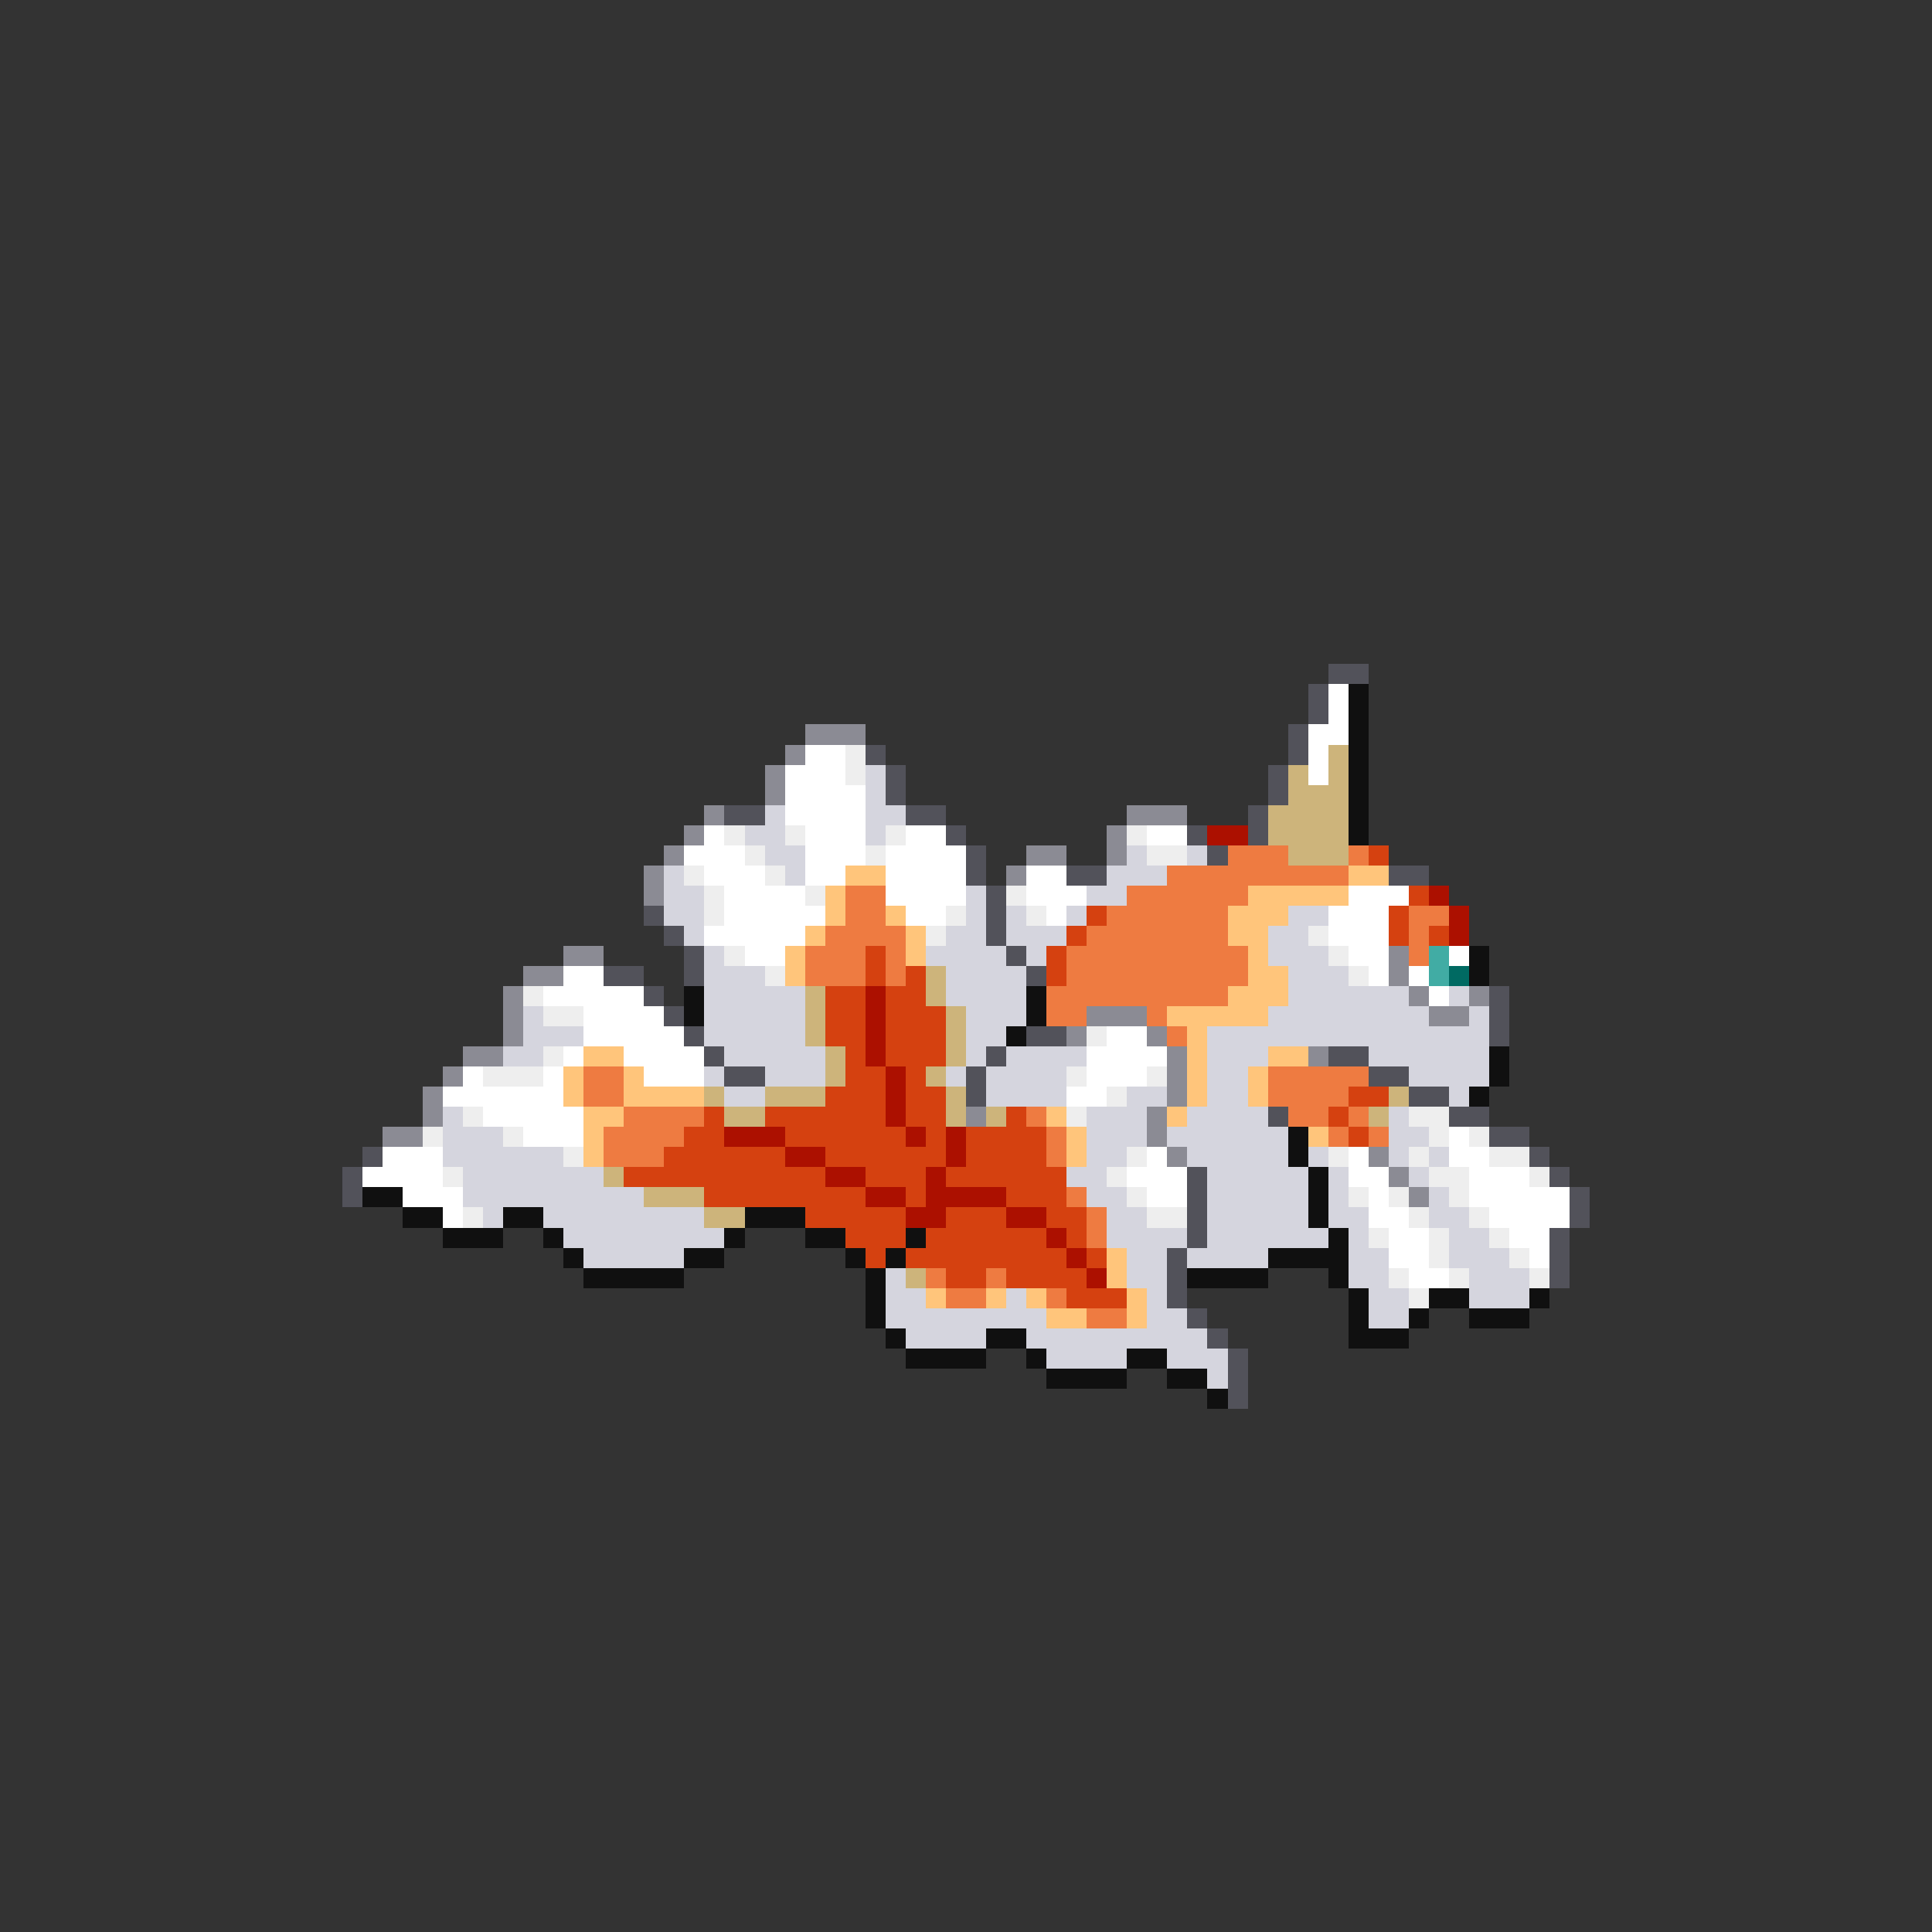 <svg xmlns="http://www.w3.org/2000/svg" viewBox="0 -0.5 96 96" shape-rendering="crispEdges">
<rect x="0" y="-0.5" width="96" height="96" fill="#333333" stroke="none"/>
<path stroke="#52525a" d="M66 33h2M65 34h1M65 35h1M64 36h1M43 37h1M64 37h1M44 38h1M63 38h1M44 39h1M63 39h1M36 40h2M45 40h2M62 40h1M47 41h1M59 41h1M62 41h1M48 42h1M60 42h1M48 43h1M53 43h2M69 43h2M49 44h1M32 45h1M49 45h1M33 46h1M49 46h1M34 47h1M50 47h1M30 48h2M34 48h1M51 48h1M32 49h1M74 49h1M33 50h1M74 50h1M34 51h1M51 51h2M74 51h1M35 52h1M49 52h1M66 52h2M36 53h2M48 53h1M68 53h2M48 54h1M70 54h2M63 55h1M72 55h2M74 56h2M18 57h1M76 57h1M17 58h1M59 58h1M77 58h1M17 59h1M59 59h1M78 59h1M59 60h1M78 60h1M59 61h1M77 61h1M58 62h1M77 62h1M58 63h1M77 63h1M58 64h1M59 65h1M60 66h1M61 67h1M61 68h1M61 69h1" />
<path stroke="#ffffff" d="M66 34h1M66 35h1M65 36h2M40 37h2M65 37h1M39 38h3M65 38h1M39 39h4M39 40h4M35 41h1M40 41h3M45 41h2M57 41h2M34 42h3M40 42h3M44 42h4M35 43h3M40 43h2M44 43h4M51 43h2M36 44h4M44 44h4M51 44h3M67 44h3M36 45h5M45 45h2M52 45h1M66 45h3M35 46h5M66 46h3M37 47h2M67 47h2M72 47h1M28 48h2M68 48h1M70 48h1M27 49h5M71 49h1M29 50h4M29 51h5M55 51h2M28 52h1M31 52h4M54 52h4M23 53h1M27 53h1M32 53h3M54 53h3M22 54h6M53 54h2M24 55h5M26 56h3M72 56h1M19 57h3M57 57h1M67 57h1M72 57h2M18 58h4M56 58h3M67 58h2M73 58h3M20 59h3M57 59h2M68 59h1M73 59h5M22 60h1M68 60h2M74 60h4M69 61h2M75 61h2M69 62h2M76 62h1M70 63h2" />
<path stroke="#101010" d="M67 34h1M67 35h1M67 36h1M67 37h1M67 38h1M67 39h1M67 40h1M67 41h1M73 47h1M73 48h1M34 49h1M51 49h1M34 50h1M51 50h1M50 51h1M74 52h1M74 53h1M73 54h1M64 56h1M64 57h1M65 58h1M18 59h2M65 59h1M20 60h2M25 60h2M37 60h3M65 60h1M22 61h3M27 61h1M36 61h1M40 61h2M45 61h1M66 61h1M28 62h1M34 62h2M42 62h1M44 62h1M63 62h4M29 63h5M43 63h1M59 63h4M66 63h1M43 64h1M67 64h1M71 64h2M76 64h1M43 65h1M67 65h1M70 65h1M73 65h3M44 66h1M49 66h2M67 66h3M45 67h4M51 67h1M56 67h2M52 68h4M58 68h2M60 69h1" />
<path stroke="#8b8b94" d="M40 36h3M39 37h1M38 38h1M38 39h1M35 40h1M56 40h3M34 41h1M55 41h1M33 42h1M51 42h2M55 42h1M32 43h1M50 43h1M32 44h1M28 47h2M69 47h1M26 48h2M69 48h1M25 49h1M70 49h1M73 49h1M25 50h1M54 50h3M71 50h2M25 51h1M53 51h1M57 51h1M23 52h2M58 52h1M65 52h1M22 53h1M58 53h1M21 54h1M58 54h1M21 55h1M48 55h1M57 55h1M19 56h2M57 56h1M58 57h1M68 57h1M69 58h1M70 59h1" />
<path stroke="#eeeeee" d="M42 37h1M42 38h1M36 41h1M39 41h1M44 41h1M56 41h1M37 42h1M43 42h1M57 42h2M34 43h1M38 43h1M35 44h1M40 44h1M50 44h1M35 45h1M47 45h1M51 45h1M46 46h1M65 46h1M36 47h1M66 47h1M38 48h1M67 48h1M26 49h1M27 50h2M54 51h1M27 52h1M24 53h3M53 53h1M57 53h1M55 54h1M23 55h1M53 55h1M70 55h2M21 56h1M25 56h1M71 56h1M73 56h1M28 57h1M56 57h1M66 57h1M70 57h1M74 57h2M22 58h1M55 58h1M71 58h2M76 58h1M56 59h1M67 59h1M69 59h1M72 59h1M23 60h1M57 60h2M70 60h1M73 60h1M68 61h1M71 61h1M74 61h1M71 62h1M75 62h1M69 63h1M72 63h1M76 63h1M70 64h1" />
<path stroke="#cdb47b" d="M66 37h1M64 38h1M66 38h1M64 39h3M63 40h4M63 41h4M64 42h3M46 48h1M40 49h1M46 49h1M40 50h1M47 50h1M40 51h1M47 51h1M41 52h1M47 52h1M41 53h1M46 53h1M35 54h1M38 54h3M47 54h1M69 54h1M36 55h2M47 55h1M49 55h1M68 55h1M30 58h1M32 59h3M35 60h2M45 63h1" />
<path stroke="#d5d5de" d="M43 38h1M43 39h1M38 40h1M43 40h2M37 41h2M43 41h1M38 42h2M56 42h1M59 42h1M33 43h1M39 43h1M55 43h3M33 44h2M48 44h1M54 44h2M33 45h2M48 45h1M50 45h1M53 45h1M64 45h2M34 46h1M47 46h2M50 46h3M63 46h2M35 47h1M46 47h4M51 47h1M63 47h3M35 48h3M47 48h4M64 48h3M35 49h5M47 49h4M64 49h6M72 49h1M26 50h1M35 50h5M48 50h3M63 50h8M73 50h1M26 51h3M35 51h5M48 51h2M60 51h14M25 52h2M36 52h5M48 52h1M50 52h4M60 52h3M68 52h6M35 53h1M38 53h3M47 53h1M49 53h4M60 53h2M70 53h4M36 54h2M49 54h4M56 54h2M60 54h2M72 54h1M22 55h1M54 55h3M59 55h4M69 55h1M22 56h3M54 56h3M58 56h6M69 56h2M22 57h6M54 57h2M59 57h5M65 57h1M69 57h1M71 57h1M23 58h7M53 58h2M60 58h5M66 58h1M70 58h1M23 59h9M54 59h2M60 59h5M66 59h1M71 59h1M24 60h1M27 60h8M55 60h2M60 60h5M66 60h2M71 60h2M28 61h8M55 61h4M60 61h6M67 61h1M72 61h2M29 62h5M56 62h2M59 62h4M67 62h2M72 62h3M44 63h1M56 63h2M67 63h2M73 63h3M44 64h2M50 64h1M57 64h1M68 64h2M73 64h3M44 65h8M57 65h2M68 65h2M45 66h4M51 66h9M52 67h4M58 67h3M60 68h1" />
<path stroke="#ac1000" d="M60 41h2M71 44h1M72 45h1M72 46h1M43 49h1M43 50h1M43 51h1M43 52h1M44 53h1M44 54h1M44 55h1M36 56h3M45 56h1M47 56h1M39 57h2M47 57h1M41 58h2M46 58h1M43 59h2M46 59h4M45 60h2M50 60h2M52 61h1M53 62h1M54 63h1" />
<path stroke="#ee7b41" d="M61 42h3M67 42h1M58 43h9M42 44h2M56 44h6M42 45h2M55 45h6M70 45h2M41 46h4M54 46h7M70 46h1M40 47h3M44 47h1M53 47h9M70 47h1M40 48h3M44 48h1M53 48h9M52 49h9M52 50h2M57 50h1M58 51h1M29 53h2M63 53h5M29 54h2M63 54h4M31 55h4M51 55h1M64 55h2M67 55h1M30 56h4M52 56h1M66 56h1M68 56h1M30 57h3M52 57h1M53 59h1M54 60h1M54 61h1M46 63h1M49 63h1M47 64h2M52 64h1M54 65h2" />
<path stroke="#d54110" d="M68 42h1M70 44h1M54 45h1M69 45h1M53 46h1M69 46h1M71 46h1M43 47h1M52 47h1M43 48h1M45 48h1M52 48h1M41 49h2M44 49h2M41 50h2M44 50h3M41 51h2M44 51h3M42 52h1M44 52h3M42 53h2M45 53h1M41 54h3M45 54h2M67 54h2M35 55h1M38 55h6M45 55h2M50 55h1M66 55h1M34 56h2M39 56h6M46 56h1M48 56h4M67 56h1M33 57h6M41 57h6M48 57h4M31 58h10M43 58h3M47 58h6M35 59h8M45 59h1M50 59h3M40 60h5M47 60h3M52 60h2M42 61h3M46 61h6M53 61h1M43 62h1M45 62h8M54 62h1M47 63h2M50 63h4M53 64h3" />
<path stroke="#ffc57b" d="M42 43h2M67 43h2M41 44h1M62 44h5M41 45h1M44 45h1M61 45h3M40 46h1M45 46h1M61 46h2M39 47h1M45 47h1M62 47h1M39 48h1M62 48h2M61 49h3M58 50h5M59 51h1M29 52h2M59 52h1M63 52h2M28 53h1M31 53h1M59 53h1M62 53h1M28 54h1M31 54h4M59 54h1M62 54h1M29 55h2M52 55h1M58 55h1M29 56h1M53 56h1M65 56h1M29 57h1M53 57h1M55 62h1M55 63h1M46 64h1M49 64h1M51 64h1M56 64h1M52 65h2M56 65h1" />
<path stroke="#41aca4" d="M71 47h1M71 48h1" />
<path stroke="#006a62" d="M72 48h1" />
</svg>